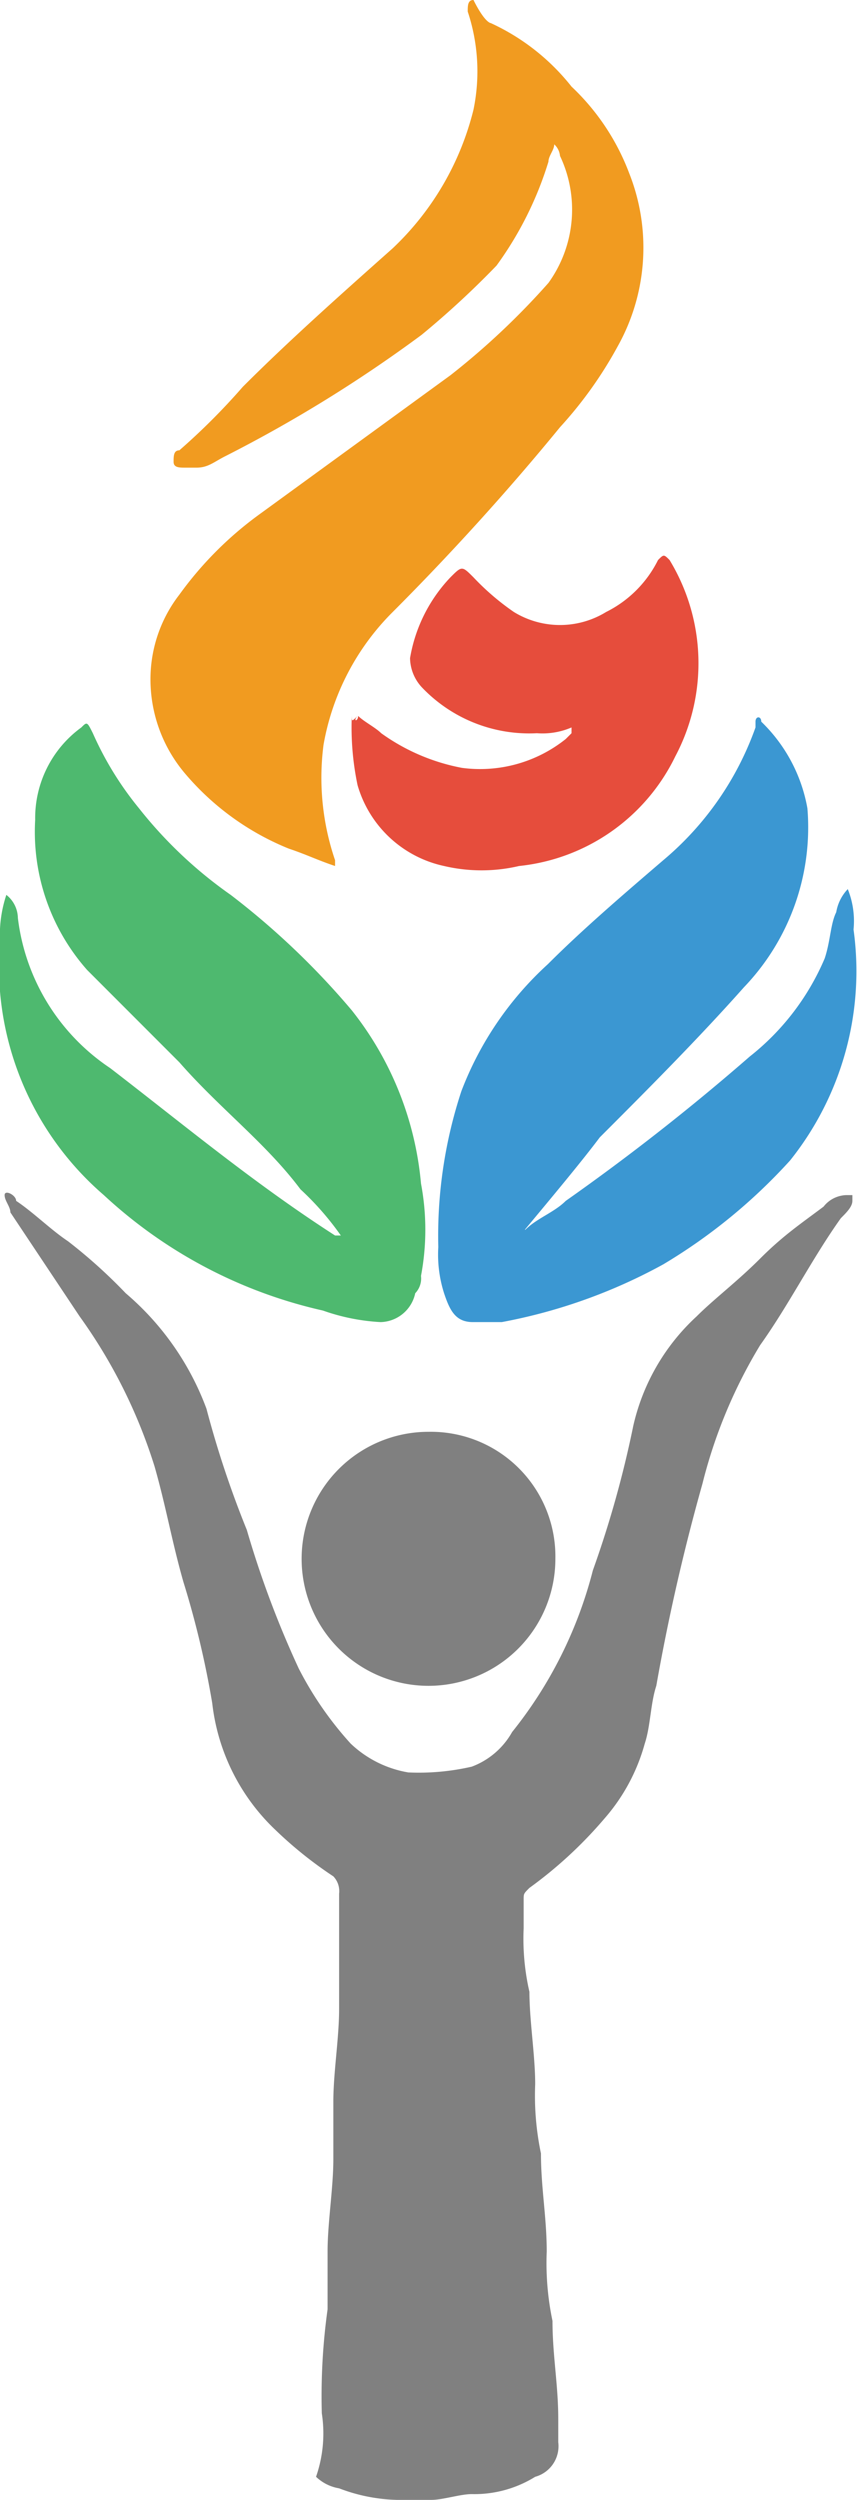 <svg viewBox="0 0 14.86 43.3" xmlns="http://www.w3.org/2000/svg"><path d="m5.58 41.8a10.87 10.87 0 0 1 .1-1.8v-1c0-.5.1-1.1.1-1.6v-1c0-.5.1-1.1.1-1.6v-2a.37.37 0 0 0 -.1-.3 7 7 0 0 1 -1-.8 3.58 3.58 0 0 1 -1.1-2.2 16 16 0 0 0 -.5-2.1c-.2-.7-.3-1.3-.5-2a9.06 9.06 0 0 0 -1.3-2.6l-1.2-1.8c0-.1-.1-.2-.1-.3s.2 0 .2.1c.3.2.6.5.9.7a9 9 0 0 1 1 .9 4.83 4.83 0 0 1 1.4 2 17.23 17.23 0 0 0 .7 2.1 17 17 0 0 0 .9 2.4 6 6 0 0 0 .9 1.3 1.91 1.91 0 0 0 1 .5 4.1 4.1 0 0 0 1.1-.1 1.34 1.34 0 0 0 .7-.6 7.39 7.39 0 0 0 1.4-2.8 18.24 18.24 0 0 0 .7-2.5 3.68 3.68 0 0 1 1.1-1.9c.3-.3.7-.6 1.1-1s.7-.6 1.1-.9a.52.52 0 0 1 .4-.2h.1v.1c0 .1-.1.2-.2.3-.5.7-.9 1.5-1.4 2.2a8.66 8.66 0 0 0 -1 2.4 35.89 35.89 0 0 0 -.8 3.5c-.1.3-.1.7-.2 1a3.29 3.29 0 0 1 -.7 1.3 7.41 7.41 0 0 1 -1.3 1.2c-.1.1-.1.1-.1.2v.5a4.1 4.1 0 0 0 .1 1.1c0 .5.1 1.1.1 1.6a4.87 4.87 0 0 0 .1 1.2c0 .6.1 1.1.1 1.7a4.87 4.87 0 0 0 .1 1.2c0 .6.1 1.1.1 1.7v.4a.55.55 0 0 1 -.4.6 2 2 0 0 1 -1.1.3c-.2 0-.5.1-.7.1h-.6a3 3 0 0 1 -1-.2.76.76 0 0 1 -.4-.2 2.29 2.29 0 0 0 .1-1.1z" fill="#808080"/><path d="m7.43 24.8a2.16 2.16 0 0 1 2.2 2.2 2.2 2.2 0 1 1 -2.2-2.2z" fill="#808080"/><path d="m9.11 21.3c.2-.2.5-.3.7-.5a39.19 39.19 0 0 0 3.19-2.5 4.31 4.31 0 0 0 1.3-1.7c.1-.3.1-.6.2-.8a.76.76 0 0 1 .2-.4 1.48 1.48 0 0 1 .1.7 5.25 5.25 0 0 1 -1.1 4 9.62 9.62 0 0 1 -2.2 1.8 9.38 9.38 0 0 1 -2.8 1h-.5c-.3 0-.4-.2-.5-.5a2.2 2.2 0 0 1 -.1-.8 8 8 0 0 1 .4-2.7 5.74 5.74 0 0 1 1.5-2.2c.6-.6 1.3-1.2 2-1.8a5.33 5.33 0 0 0 1.6-2.3v-.1c0-.1.1-.1.1 0a2.75 2.75 0 0 1 .8 1.5 4 4 0 0 1 -1.1 3.1c-.8.9-1.7 1.8-2.5 2.6-.3.4-.8 1-1.3 1.6z" fill="#3b97d2"/><path d="m.11 15.5a.52.52 0 0 1 .2.4 3.65 3.65 0 0 0 1.6 2.6c1.3 1 2.5 2 3.9 2.9h.1a5 5 0 0 0 -.7-.8c-.6-.8-1.4-1.4-2.1-2.2l-1.6-1.6a3.61 3.61 0 0 1 -.9-2.6 1.94 1.94 0 0 1 .8-1.6c.1-.1.1-.1.2.1a5.67 5.67 0 0 0 .8 1.3 7.52 7.52 0 0 0 1.59 1.5 13.36 13.36 0 0 1 2.1 2 5.63 5.63 0 0 1 1.2 3 4.3 4.3 0 0 1 0 1.6.37.37 0 0 1 -.1.3.63.63 0 0 1 -.6.5 3.55 3.55 0 0 1 -1-.2 8.24 8.24 0 0 1 -3.8-2 5.23 5.23 0 0 1 -1.8-4.4 2.2 2.2 0 0 1 .11-.8z" fill="#4eb96f"/><path d="m6.21 12.4c.1.1.3.2.4.3a3.51 3.51 0 0 0 1.4.6 2.38 2.38 0 0 0 1.8-.5l.1-.1v-.1a1.27 1.27 0 0 1 -.6.1 2.57 2.57 0 0 1 -2-.8.76.76 0 0 1 -.2-.5 2.67 2.67 0 0 1 .7-1.4c.2-.2.2-.2.4 0a4.35 4.35 0 0 0 .7.6 1.53 1.53 0 0 0 1.6 0 2 2 0 0 0 .9-.9c.1-.1.1-.1.2 0a3.44 3.44 0 0 1 .1 3.4 3.4 3.4 0 0 1 -2.71 1.9 2.85 2.85 0 0 1 -1.3 0 2 2 0 0 1 -1.5-1.4 4.87 4.87 0 0 1 -.1-1.2c0 .1 0 .1.1 0-.09.1.01.1.01 0z" fill="#e64d3c"/><path d="m8.51.4a3.81 3.81 0 0 1 1.4 1.1 4 4 0 0 1 1 1.5 3.5 3.5 0 0 1 -.2 3 7.1 7.1 0 0 1 -1 1.4c-.9 1.1-1.9 2.2-2.9 3.2a4.29 4.29 0 0 0 -1.2 2.3 4.42 4.42 0 0 0 .2 2v.1c-.3-.1-.5-.2-.8-.3a4.63 4.63 0 0 1 -1.8-1.3 2.52 2.52 0 0 1 -.6-1.7 2.39 2.39 0 0 1 .5-1.4 6.2 6.2 0 0 1 1.4-1.4l3.3-2.4a12.88 12.88 0 0 0 1.7-1.6 2.17 2.17 0 0 0 .2-2.2.31.31 0 0 0 -.1-.2c0 .1-.1.2-.1.3a6.08 6.08 0 0 1 -.9 1.8 15.38 15.38 0 0 1 -1.3 1.2 23.94 23.94 0 0 1 -3.4 2.1c-.2.1-.3.2-.5.2h-.2c-.1 0-.2 0-.2-.1s0-.2.1-.2a11.41 11.41 0 0 0 1.1-1.1c.8-.8 1.7-1.6 2.6-2.4a4.93 4.93 0 0 0 1.4-2.4 3.28 3.28 0 0 0 -.1-1.7c0-.1 0-.2.1-.2.2.4.3.4.3.4z" fill="#f19b20"/></svg>
